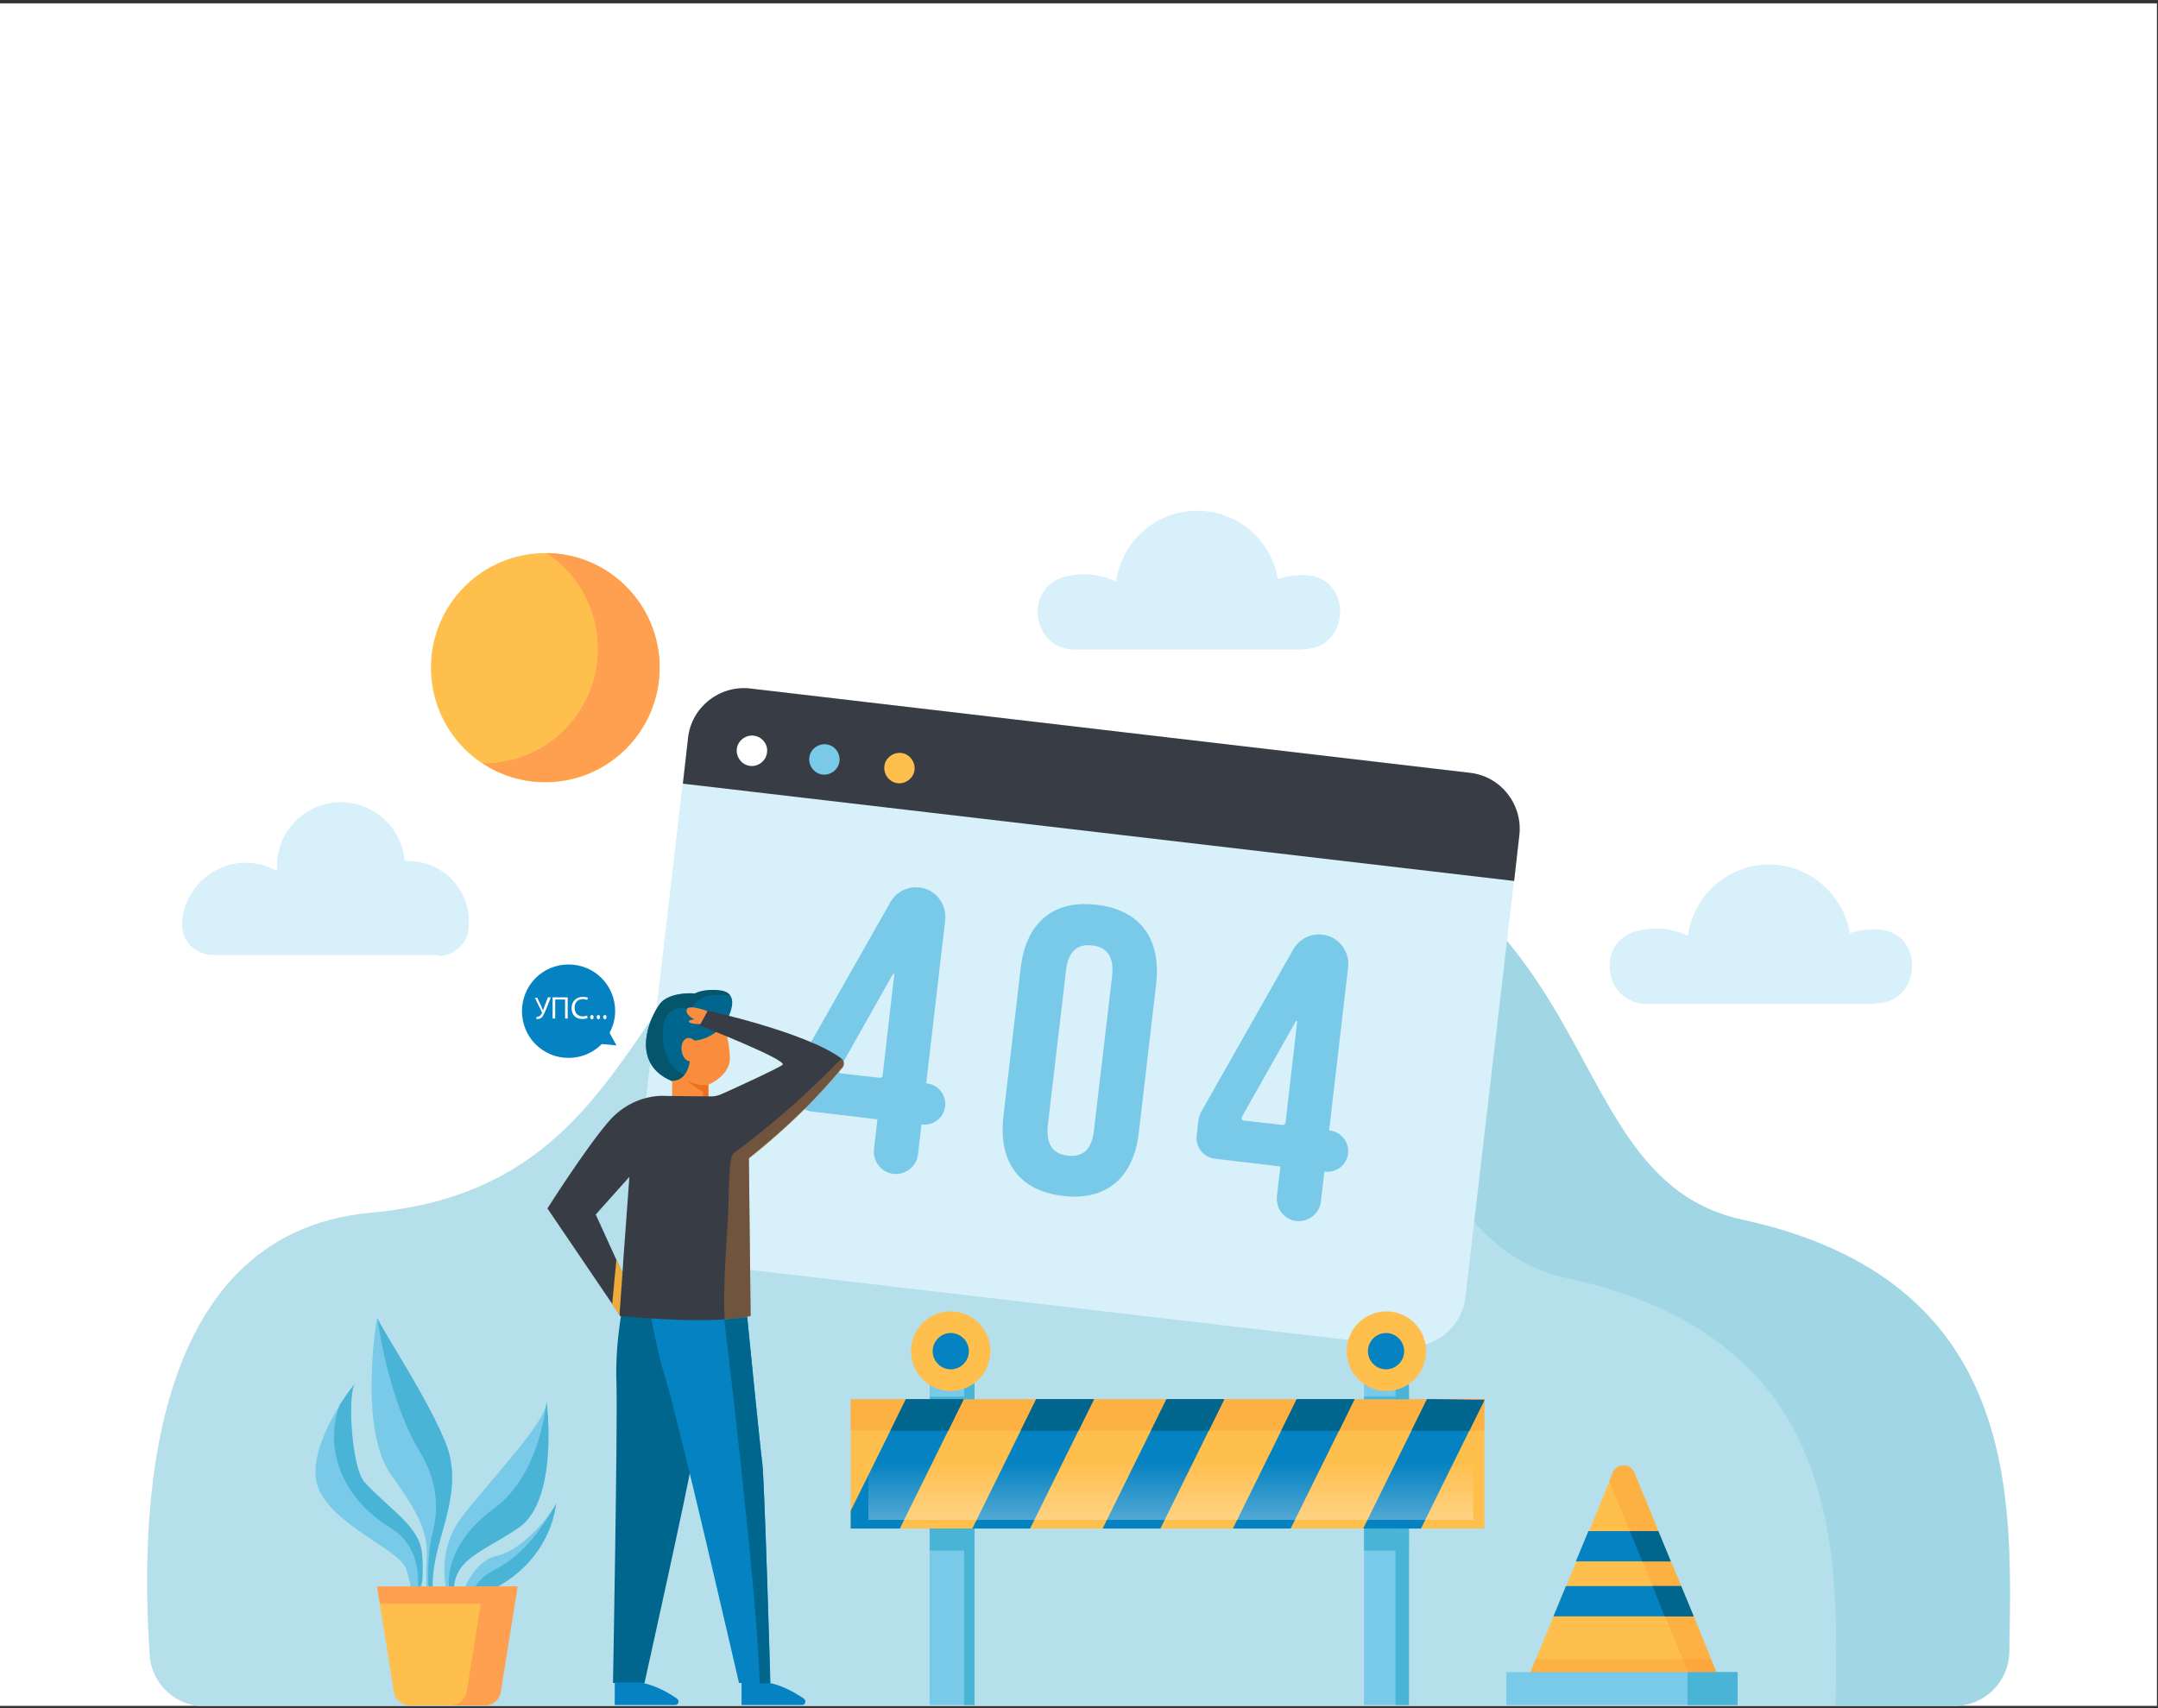 <svg width="504" height="399" viewBox="0 0 504 399" fill="none" xmlns="http://www.w3.org/2000/svg">
<rect x="0" y="0" width="504" height="399" fill="#333333" stroke="none"/>
<g clip-path="url(#clip0)">
<path d="M503.749 -255H0V398.471H503.749V-255Z" fill="white"/>
<path d="M456.498 398.471C463.551 398.471 469.193 392.813 469.294 385.841C469.797 350.881 472.618 299.249 406.929 284.901C353.734 273.382 385.268 178.505 242.002 184.668C139.136 189.114 166.439 276.009 86.545 283.284C33.349 288.134 32.845 355.629 34.961 386.548C35.364 393.318 41.006 398.572 47.756 398.572H456.498V398.471Z" fill="#B5DFEA"/>
<path opacity="0.55" d="M406.929 284.901C353.733 273.382 385.268 178.505 242.002 184.668C217.52 185.679 200.493 191.438 187.496 199.622C191.828 199.016 196.463 198.612 201.4 198.41C344.666 192.246 313.131 287.124 366.327 298.642C431.311 312.788 429.296 363.41 428.691 398.471H456.398C463.45 398.471 469.092 392.813 469.193 385.841C469.797 350.78 472.618 299.148 406.929 284.901Z" fill="#90CEDD"/>
<path d="M343.356 180.525L175.204 160.822C168.051 160.014 161.502 165.167 160.696 172.341L148.103 280.253C147.297 287.426 152.435 293.994 159.588 294.802L327.74 314.505C334.893 315.314 341.442 310.161 342.248 302.987L354.842 195.075C355.648 187.901 350.509 181.435 343.356 180.525Z" fill="#D7F0F9"/>
<path d="M353.633 205.785L354.842 195.075C355.648 187.901 350.51 181.334 343.357 180.525L175.205 160.822C168.052 160.014 161.503 165.167 160.697 172.341L159.488 183.051L353.633 205.785Z" fill="#383D45"/>
<path d="M186.59 248.425L207.949 210.737C209.359 208.312 211.979 206.998 214.699 207.301C218.528 207.706 221.147 211.141 220.744 214.98L216.311 253.073H216.513C219.132 253.376 221.046 255.801 220.744 258.428C220.442 261.055 218.024 262.975 215.404 262.672H215.203L214.397 269.644C214.095 272.473 211.475 274.494 208.654 274.19C205.833 273.887 203.818 271.26 204.12 268.431L204.926 261.459L189.612 259.641C186.993 259.337 185.079 256.912 185.381 254.285L185.784 250.749C185.885 249.941 186.187 249.132 186.59 248.425ZM206.135 251.254L208.856 227.611C208.856 227.408 208.654 227.408 208.553 227.51L195.96 249.84C195.758 250.244 195.96 250.749 196.463 250.749L205.43 251.759C205.732 251.86 206.035 251.557 206.135 251.254Z" fill="#79C9E8"/>
<path d="M280.692 259.438L302.051 221.75C303.461 219.325 306.081 218.011 308.801 218.315C312.629 218.719 315.249 222.154 314.846 225.994L310.413 264.086H310.614C313.234 264.389 315.148 266.814 314.846 269.441C314.543 272.068 312.126 273.988 309.506 273.685H309.305L308.499 280.657C308.196 283.486 305.577 285.507 302.756 285.204C299.935 284.901 297.92 282.273 298.222 279.444L299.028 272.472L283.714 270.654C281.095 270.351 279.18 267.926 279.483 265.299L279.886 261.762C279.986 260.954 280.289 260.145 280.692 259.438ZM300.237 262.267L302.957 238.624C302.957 238.422 302.756 238.422 302.655 238.523L290.061 260.853C289.86 261.257 290.061 261.762 290.565 261.762L299.532 262.773C299.834 262.874 300.136 262.57 300.237 262.267Z" fill="#79C9E8"/>
<path d="M238.374 226.196C239.583 215.587 245.93 210.131 256.106 211.343C266.382 212.556 271.218 219.326 270.009 229.935L265.979 264.491C264.77 275.1 258.423 280.556 248.248 279.344C237.971 278.131 233.135 271.362 234.344 260.752L238.374 226.196ZM244.721 262.773C244.218 267.522 246.031 269.543 249.356 269.947C252.68 270.351 254.998 268.735 255.501 263.986L259.733 228.015C260.237 223.266 258.423 221.245 255.098 220.841C251.774 220.437 249.457 222.054 248.953 226.803L244.721 262.773Z" fill="#79C9E8"/>
<path d="M179.134 175.776C178.933 177.696 177.119 179.111 175.205 178.909C173.291 178.706 171.88 176.888 172.082 174.968C172.283 173.048 174.097 171.634 176.011 171.836C177.925 172.038 179.436 173.856 179.134 175.776Z" fill="white"/>
<path d="M196.06 177.797C195.858 179.717 194.045 181.132 192.131 180.93C190.216 180.727 188.806 178.909 189.007 176.989C189.209 175.069 191.022 173.655 192.937 173.857C194.851 174.059 196.261 175.776 196.06 177.797Z" fill="#79C9E8"/>
<path d="M213.591 179.818C213.39 181.737 211.576 183.152 209.662 182.95C207.748 182.748 206.337 180.929 206.539 179.009C206.74 177.09 208.554 175.675 210.468 175.877C212.382 176.079 213.793 177.898 213.591 179.818Z" fill="#FFBF4D"/>
<path d="M145.886 302.684C145.886 302.684 143.569 312.788 143.972 323.094C144.274 332.39 143.166 393.115 143.166 393.115H150.521C150.521 393.115 161.099 345.525 161.502 341.787C161.905 338.048 167.245 300.461 167.245 300.461L145.886 302.684Z" fill="#00668E"/>
<path d="M150.824 299.854C150.824 299.854 152.537 312.889 155.459 322.083C158.38 331.278 172.586 393.115 172.586 393.115H179.941C179.941 393.115 178.53 345.525 178.027 341.786C177.523 338.048 173.795 300.461 173.795 300.461L150.824 299.854Z" fill="#0582C1"/>
<path d="M173.189 393.116V398.269H187.294C188.1 398.269 188.403 397.258 187.697 396.753C185.682 395.339 182.358 393.52 179.234 393.015H173.189V393.116Z" fill="#0582C1"/>
<path d="M143.57 393.116V398.269H157.675C158.481 398.269 158.784 397.258 158.078 396.753C156.063 395.339 152.739 393.52 149.615 393.015H143.57V393.116Z" fill="#0582C1"/>
<path d="M169.059 239.534C169.059 239.534 173.895 232.158 168.354 231.451C164.123 230.946 162.309 232.158 162.309 232.158C162.309 232.158 157.372 231.653 154.652 233.977C152.839 235.593 145.988 248.021 156.969 252.568C167.951 257.115 165.634 245.596 165.634 245.596L169.059 239.534Z" fill="#00668E"/>
<path d="M168.354 231.349C164.123 230.844 162.309 232.057 162.309 232.057C162.309 232.057 157.372 231.551 154.652 233.875C152.839 235.492 145.988 247.92 156.969 252.467C162.108 254.589 164.324 253.174 165.231 251.052C154.854 253.982 153.745 241.453 155.458 237.816C157.171 234.178 161.402 235.896 161.402 235.896C163.014 231.753 168.354 232.259 170.571 232.562C170.168 231.955 169.462 231.551 168.354 231.349Z" fill="#05556D"/>
<path d="M162.208 243.07C162.208 243.07 160.797 241.655 159.689 243.07C158.581 244.484 159.286 247.718 161.099 247.92C161.099 247.92 160.596 252.568 156.969 252.466V256.205H165.432V253.376C165.432 253.376 170.671 251.254 170.469 246.909C170.268 242.564 169.059 239.533 169.059 239.533C169.059 239.533 166.137 242.767 162.208 243.07Z" fill="#F98D3D"/>
<path d="M163.518 254.588C164.324 254.892 164.223 255.498 164.223 256.306H165.432V253.376C165.432 253.376 163.417 253.982 160.395 252.366C160.395 252.265 162.107 253.982 163.518 254.588Z" fill="#ED701B"/>
<path d="M165.23 236.199C165.23 236.199 160.898 234.481 160.394 235.795C160.092 236.603 160.898 237.412 162.107 238.119L161.099 238.321C160.898 238.321 160.797 238.624 160.998 238.826C161.301 239.028 162.107 239.23 163.719 239.23L165.23 236.199Z" fill="#F98D3D"/>
<path d="M196.462 247.212C188.1 241.049 165.331 236.098 165.331 236.098L163.416 239.533C163.416 239.533 184.07 247.616 182.76 248.728C181.954 249.435 171.879 254.083 168.454 255.599C167.749 255.902 166.943 256.104 166.137 256.104L155.659 256.003C155.659 256.003 148.102 255.093 142.158 261.964C136.818 268.128 127.852 282.273 127.852 282.273L143.065 304.704L144.778 307.23V307.433C144.778 307.433 145.281 307.534 146.289 307.534C151.226 307.938 166.842 309.251 175.103 307.433L175.305 307.331L174.902 270.553C188.1 260.044 194.447 251.961 196.764 249.334C197.268 248.728 197.167 247.717 196.462 247.212ZM145.382 297.328L143.871 294.095L139.136 283.688L146.994 274.897L145.584 294.196L145.382 297.328Z" fill="#383D45"/>
<path d="M143.972 294.095L145.383 297.329L144.678 307.231L142.965 304.705L143.972 294.095Z" fill="#EFAA3A"/>
<path opacity="0.29" d="M171.376 269.34C169.965 270.35 170.368 279.444 169.965 285.203C169.361 294.701 168.857 302.987 169.26 308.342C171.376 308.241 173.391 307.938 175.104 307.635L175.305 307.534L174.902 270.755C188.1 260.246 194.448 252.163 196.765 249.536C197.369 248.829 197.269 247.818 196.563 247.313C196.463 247.212 185.985 258.63 171.376 269.34Z" fill="#F98D2B"/>
<path d="M178.026 341.787C177.623 339.058 175.608 318.749 174.5 307.635L169.16 308.241C169.16 308.241 176.918 372.2 177.422 393.216H179.84C179.94 393.115 178.53 345.525 178.026 341.787Z" fill="#00668E"/>
<path d="M143.972 244.181L142.36 241.251C143.166 239.735 143.67 238.018 143.67 236.199C143.67 230.137 138.834 225.287 132.789 225.287C126.744 225.287 121.908 230.137 121.908 236.199C121.908 242.261 126.744 247.111 132.789 247.111C135.812 247.111 138.532 245.899 140.547 243.878L143.972 244.181Z" fill="#0582C1"/>
<path d="M102.262 375.13C102.262 375.13 99.944 373.008 101.556 364.925C103.068 356.842 106.997 349.062 105.083 340.271C103.168 331.481 88.257 309.252 88.157 307.837C88.157 306.321 83.522 333.602 91.28 344.414C99.038 355.124 99.944 358.863 99.642 364.521C99.34 370.179 99.743 374.726 100.549 376.04L102.262 375.13Z" fill="#79C9E8"/>
<path d="M100.851 358.863C99.944 362.5 99.44 371.594 100.851 373.716C100.951 373.918 101.153 373.817 101.455 373.412C101.052 371.897 100.75 369.27 101.556 364.925C103.067 356.842 106.996 349.062 105.082 340.271C103.168 331.48 88.257 309.251 88.156 307.837C88.156 307.837 90.373 326.327 98.03 339.059C103.47 348.051 101.757 355.225 100.851 358.863Z" fill="#49B4D6"/>
<path d="M105.082 374.524C105.082 374.524 100.649 363.511 108.104 354.013C115.559 344.515 127.448 332.289 127.649 327.439C127.649 327.439 130.672 350.476 121 356.943C111.328 363.41 104.477 364.521 106.19 374.524H105.082Z" fill="#79C9E8"/>
<path d="M115.459 352.295C104.679 360.176 103.772 369.27 105.485 373.514C105.586 373.817 105.888 374.019 106.19 374.12C104.78 364.42 111.429 363.309 121.001 356.943C130.673 350.476 127.65 327.439 127.65 327.439C127.65 327.439 126.24 344.414 115.459 352.295Z" fill="#49B4D6"/>
<path d="M97.828 374.827C97.828 374.827 99.239 368.967 98.534 362.702C97.828 356.438 91.28 352.901 85.134 346.233C82.011 342.797 81.104 324.711 83.018 323.094C83.018 323.094 72.238 336.23 73.85 345.828C75.563 355.427 93.093 361.692 94.806 366.34C96.418 370.988 96.317 374.928 96.317 374.928L97.828 374.827Z" fill="#79C9E8"/>
<path d="M79.291 328.25C75.765 337.95 79.392 349.67 91.281 356.945C100.046 362.301 97.225 373.516 97.225 373.516L98.635 369.07C98.736 367.15 98.736 364.928 98.535 362.705C97.829 356.44 91.281 352.904 85.135 346.235C82.112 342.901 81.105 326.027 82.818 323.299C82.213 324.006 80.803 325.825 79.291 328.25Z" fill="#49B4D6"/>
<path d="M82.717 323.299C82.819 323.094 82.921 323.094 82.921 323.094C82.819 323.197 82.819 323.197 82.717 323.299Z" fill="#49B4D6"/>
<path d="M107.299 374.12C107.299 374.12 109.818 364.723 116.064 363.409C122.311 362.096 129.464 352.901 129.867 351.083C129.968 351.083 128.859 368.563 107.299 374.12Z" fill="#79C9E8"/>
<path d="M115.762 366.542C111.933 368.462 110.321 371.089 109.717 373.413C128.96 367.249 129.867 351.083 129.867 351.083C129.766 351.487 129.464 352.093 128.859 352.901C127.046 356.135 122.512 363.106 115.762 366.542Z" fill="#49B4D6"/>
<path d="M120.798 370.583H88.055L91.984 395.136C92.286 396.955 93.898 398.37 95.712 398.37H113.141C115.056 398.37 116.668 396.955 116.869 395.136L120.798 370.583Z" fill="#FFBF4D"/>
<path d="M120.194 374.625L120.798 370.583H88.055L88.76 374.625H120.194Z" fill="#FF9F50"/>
<path d="M112.94 370.583L109.011 395.136C108.709 396.955 107.097 398.37 105.283 398.37H113.242C115.157 398.37 116.769 396.955 116.97 395.136L120.899 370.583H112.94Z" fill="#FF9F50"/>
<path d="M346.681 326.833H198.68V357.044H346.681V326.833Z" fill="#FFBF4D"/>
<path opacity="0.29" d="M346.681 326.833H198.68V334.107H346.681V326.833Z" fill="#F98D2B"/>
<path d="M211.576 326.833H225.077L221.45 334.208H207.949L211.576 326.833Z" fill="#F77E2D"/>
<path d="M242.002 326.833H255.502L251.875 334.208H238.375L242.002 326.833Z" fill="#F77E2D"/>
<path d="M272.428 326.833H285.928L282.301 334.208H268.801L272.428 326.833Z" fill="#F77E2D"/>
<path d="M302.856 326.833H316.356L312.729 334.208H299.229L302.856 326.833Z" fill="#F77E2D"/>
<path d="M346.681 326.833V327.035L343.155 334.208H329.654L333.281 326.833H346.681Z" fill="#F77E2D"/>
<path d="M227.595 357.043H217.117V398.268H227.595V357.043Z" fill="#79C9E8"/>
<path d="M227.596 357.043H225.178V398.268H227.596V357.043Z" fill="#49B4D6"/>
<path d="M329.05 357.043H318.572V398.268H329.05V357.043Z" fill="#79C9E8"/>
<path d="M329.051 357.043H325.928V398.268H329.051V357.043Z" fill="#49B4D6"/>
<path d="M227.595 357.043H217.117V362.197H227.595V357.043Z" fill="#49B4D6"/>
<path d="M329.05 357.043H318.572V362.197H329.05V357.043Z" fill="#49B4D6"/>
<path d="M227.595 322.185H217.117V326.832H227.595V322.185Z" fill="#79C9E8"/>
<path d="M227.596 322.185H225.178V326.832H227.596V322.185Z" fill="#49B4D6"/>
<path d="M329.05 322.185H318.572V326.832H329.05V322.185Z" fill="#79C9E8"/>
<path d="M329.051 322.185H325.928V326.832H329.051V322.185Z" fill="#49B4D6"/>
<path d="M227.595 326.226H217.117V326.832H227.595V326.226Z" fill="#49B4D6"/>
<path d="M329.05 326.226H318.572V326.832H329.05V326.226Z" fill="#49B4D6"/>
<path d="M225.076 326.833L210.165 357.044H198.68V352.901L211.576 326.833H225.076Z" fill="#0582C1"/>
<path d="M242.003 326.833L227.092 357.044H240.592L255.503 326.833H242.003Z" fill="#0582C1"/>
<path d="M285.929 326.833L271.018 357.044H257.518L272.429 326.833H285.929Z" fill="#0582C1"/>
<path d="M316.355 326.833L301.444 357.044H287.943L302.854 326.833H316.355Z" fill="#0582C1"/>
<path d="M333.282 326.833L318.371 357.044H331.872L346.682 327.035L333.282 326.833Z" fill="#0582C1"/>
<path d="M225.077 326.833L221.45 334.208H207.949L211.576 326.833H225.077Z" fill="#00668E"/>
<path d="M255.504 326.833L251.877 334.208H238.377L242.004 326.833H255.504Z" fill="#00668E"/>
<path d="M285.93 326.833L282.303 334.208H268.803L272.43 326.833H285.93Z" fill="#00668E"/>
<path d="M316.356 326.833L312.729 334.208H299.229L302.856 326.833H316.356Z" fill="#00668E"/>
<path d="M346.681 327.035L343.155 334.208H329.654L333.281 326.833L346.681 327.035Z" fill="#00668E"/>
<path opacity="0.55" d="M344.062 339.968H202.811V355.023H344.062V339.968Z" fill="url(#paint0_linear)"/>
<path d="M223.524 324.796C228.577 323.972 232.006 319.196 231.184 314.129C230.362 309.061 225.6 305.622 220.547 306.447C215.494 307.271 212.065 312.047 212.887 317.114C213.709 322.182 218.472 325.621 223.524 324.796Z" fill="#FFBF4D"/>
<path d="M226.285 315.617C226.285 313.293 224.371 311.373 222.054 311.373C219.736 311.373 217.822 313.293 217.822 315.617C217.822 317.941 219.736 319.861 222.054 319.861C224.371 319.861 226.285 317.941 226.285 315.617Z" fill="#0582C1"/>
<path d="M325.28 324.794C330.333 323.97 333.762 319.194 332.94 314.127C332.118 309.059 327.355 305.62 322.303 306.445C317.25 307.269 313.821 312.045 314.643 317.112C315.465 322.18 320.227 325.619 325.28 324.794Z" fill="#FFBF4D"/>
<path d="M327.942 315.617C327.942 313.293 326.027 311.373 323.71 311.373C321.393 311.373 319.479 313.293 319.479 315.617C319.479 317.941 321.393 319.861 323.71 319.861C326.027 319.861 327.942 317.941 327.942 315.617Z" fill="#0582C1"/>
<path d="M402.7 395.137H355.549L362.803 377.657L365.725 370.584L366.531 368.664L367.84 365.532L368.143 364.925L371.064 357.853L371.568 356.539L376.706 344.01C377.613 341.787 380.837 341.787 381.744 344.01L386.882 356.539L387.386 357.853L390.307 364.925L390.61 365.532L391.919 368.664L392.725 370.584L395.647 377.657L402.7 395.137Z" fill="#FFBF4D"/>
<path opacity="0.29" d="M358.672 387.559L355.549 395.137H402.7L399.576 387.559H358.672Z" fill="#F98D2B"/>
<path d="M405.822 390.589H351.82V398.268H405.822V390.589Z" fill="#79C9E8"/>
<path d="M405.822 390.589H394.135V398.268H405.822V390.589Z" fill="#49B4D6"/>
<path opacity="0.29" d="M400.887 390.59H394.238L388.898 377.555L385.977 370.483L385.171 368.563L383.861 365.431L383.559 364.824L380.637 357.751L380.133 356.438L375.801 345.93L376.607 343.909C377.514 341.686 380.738 341.686 381.644 343.909L386.783 356.438L387.286 357.751L390.208 364.824L390.51 365.431L391.82 368.563L392.626 370.483L395.548 377.555L400.887 390.59Z" fill="#F98D2B"/>
<path d="M390.208 364.723H368.043L370.965 357.65H387.286L390.208 364.723Z" fill="#0582C1"/>
<path d="M395.547 377.555H362.803L365.724 370.482H392.625L395.547 377.555Z" fill="#0582C1"/>
<path d="M390.208 364.723H383.559L380.637 357.65H387.286L390.208 364.723Z" fill="#00668E"/>
<path d="M395.548 377.555H388.798L385.977 370.482H392.626L395.548 377.555Z" fill="#00668E"/>
<path d="M102.362 223.266C105.888 223.266 108.911 220.74 109.415 217.204C109.515 216.597 109.515 215.89 109.515 215.284C109.515 207.504 103.269 201.138 95.41 201.138C95.108 201.138 94.806 201.138 94.504 201.138C93.899 193.459 87.451 187.396 79.593 187.396C71.331 187.396 64.682 194.065 64.682 202.351C64.682 202.755 64.682 203.058 64.682 203.462C62.364 202.148 59.644 201.441 56.722 201.542C49.267 201.845 43.02 207.908 42.517 215.385C42.517 215.486 42.517 215.486 42.517 215.587C42.315 219.629 45.539 223.064 49.67 223.064H102.362V223.266Z" fill="#D7F0F9"/>
<path d="M437.96 234.38C449.042 234.38 449.647 217.608 438.564 217.102C438.262 217.102 437.96 217.102 437.658 217.102C435.643 217.102 433.728 217.406 432.016 218.012C430.504 208.918 422.646 201.946 413.176 201.946C403.504 201.946 395.444 209.221 394.235 218.618C391.917 217.507 389.399 216.9 386.678 216.9C385.167 216.9 383.656 217.102 382.245 217.507C372.473 220.033 374.588 234.481 384.563 234.481H437.96V234.38Z" fill="#D7F0F9"/>
<path d="M304.366 151.628C315.448 151.628 316.053 134.855 304.97 134.35C304.668 134.35 304.366 134.35 304.064 134.35C302.049 134.35 300.134 134.653 298.422 135.259C296.91 126.166 289.052 119.295 279.581 119.295C269.909 119.295 261.95 126.57 260.64 135.866C258.323 134.754 255.804 134.148 253.084 134.148C251.573 134.148 250.062 134.35 248.651 134.754C238.979 137.28 240.994 151.729 250.968 151.729H304.366V151.628Z" fill="#D7F0F9"/>
<path d="M127.349 182.749C142.094 182.749 154.048 170.761 154.048 155.973C154.048 141.185 142.094 129.197 127.349 129.197C112.604 129.197 100.65 141.185 100.65 155.973C100.65 170.761 112.604 182.749 127.349 182.749Z" fill="#FFBF4D"/>
<path d="M127.651 129.197C134.905 133.946 139.64 142.232 139.64 151.527C139.64 166.279 127.752 178.303 112.942 178.303C112.841 178.303 112.841 178.303 112.74 178.303C116.972 181.031 121.908 182.648 127.349 182.648C142.058 182.648 154.048 170.725 154.048 155.872C154.048 141.221 142.26 129.298 127.651 129.197Z" fill="#FF9F50"/>
<path d="M125.433 232.967L126.441 235.089C126.542 235.392 126.642 235.695 126.844 235.999C126.945 235.695 127.045 235.493 127.146 235.089L127.952 232.967H128.657L127.65 235.493C127.348 236.201 127.045 236.908 126.743 237.413C126.441 237.817 126.038 238.019 125.635 238.019C125.433 238.019 125.333 238.019 125.232 238.019L125.333 237.514C125.433 237.514 125.433 237.514 125.534 237.514C126.038 237.514 126.34 237.009 126.542 236.706C126.642 236.605 126.542 236.504 126.542 236.403L124.93 233.068H125.433V232.967Z" fill="white"/>
<path d="M132.587 232.966V237.917H131.982V233.472H129.665V237.917H129.061V232.966H132.587Z" fill="white"/>
<path d="M137.222 237.816C137.02 237.917 136.517 238.018 135.912 238.018C134.502 238.018 133.494 237.109 133.494 235.492C133.494 233.977 134.502 232.865 136.114 232.865C136.718 232.865 137.121 232.966 137.323 233.067L137.121 233.573C136.92 233.471 136.517 233.37 136.114 233.37C135.005 233.37 134.199 234.078 134.199 235.391C134.199 236.604 134.905 237.412 136.114 237.412C136.517 237.412 136.92 237.311 137.121 237.21L137.222 237.816Z" fill="white"/>
<path d="M137.826 237.614C137.826 237.311 138.028 237.109 138.229 237.109C138.531 237.109 138.632 237.311 138.632 237.614C138.632 237.917 138.431 238.119 138.229 238.119C137.927 238.018 137.826 237.816 137.826 237.614Z" fill="white"/>
<path d="M139.336 237.614C139.336 237.311 139.537 237.109 139.739 237.109C140.041 237.109 140.142 237.311 140.142 237.614C140.142 237.917 139.94 238.119 139.739 238.119C139.537 238.018 139.336 237.816 139.336 237.614Z" fill="white"/>
<path d="M140.848 237.614C140.848 237.311 141.049 237.109 141.251 237.109C141.553 237.109 141.654 237.311 141.654 237.614C141.654 237.917 141.452 238.119 141.251 238.119C141.049 238.018 140.848 237.816 140.848 237.614Z" fill="white"/>
</g>
<defs>
<linearGradient id="paint0_linear" x1="273.451" y1="365.877" x2="273.451" y2="341.573" gradientUnits="userSpaceOnUse">
<stop stop-color="white"/>
<stop offset="1" stop-color="white" stop-opacity="0"/>
</linearGradient>
<clipPath id="clip0">
<rect width="503.749" height="397.697" fill="white" transform="translate(0 0.774)"/>
</clipPath>
</defs>
</svg>
